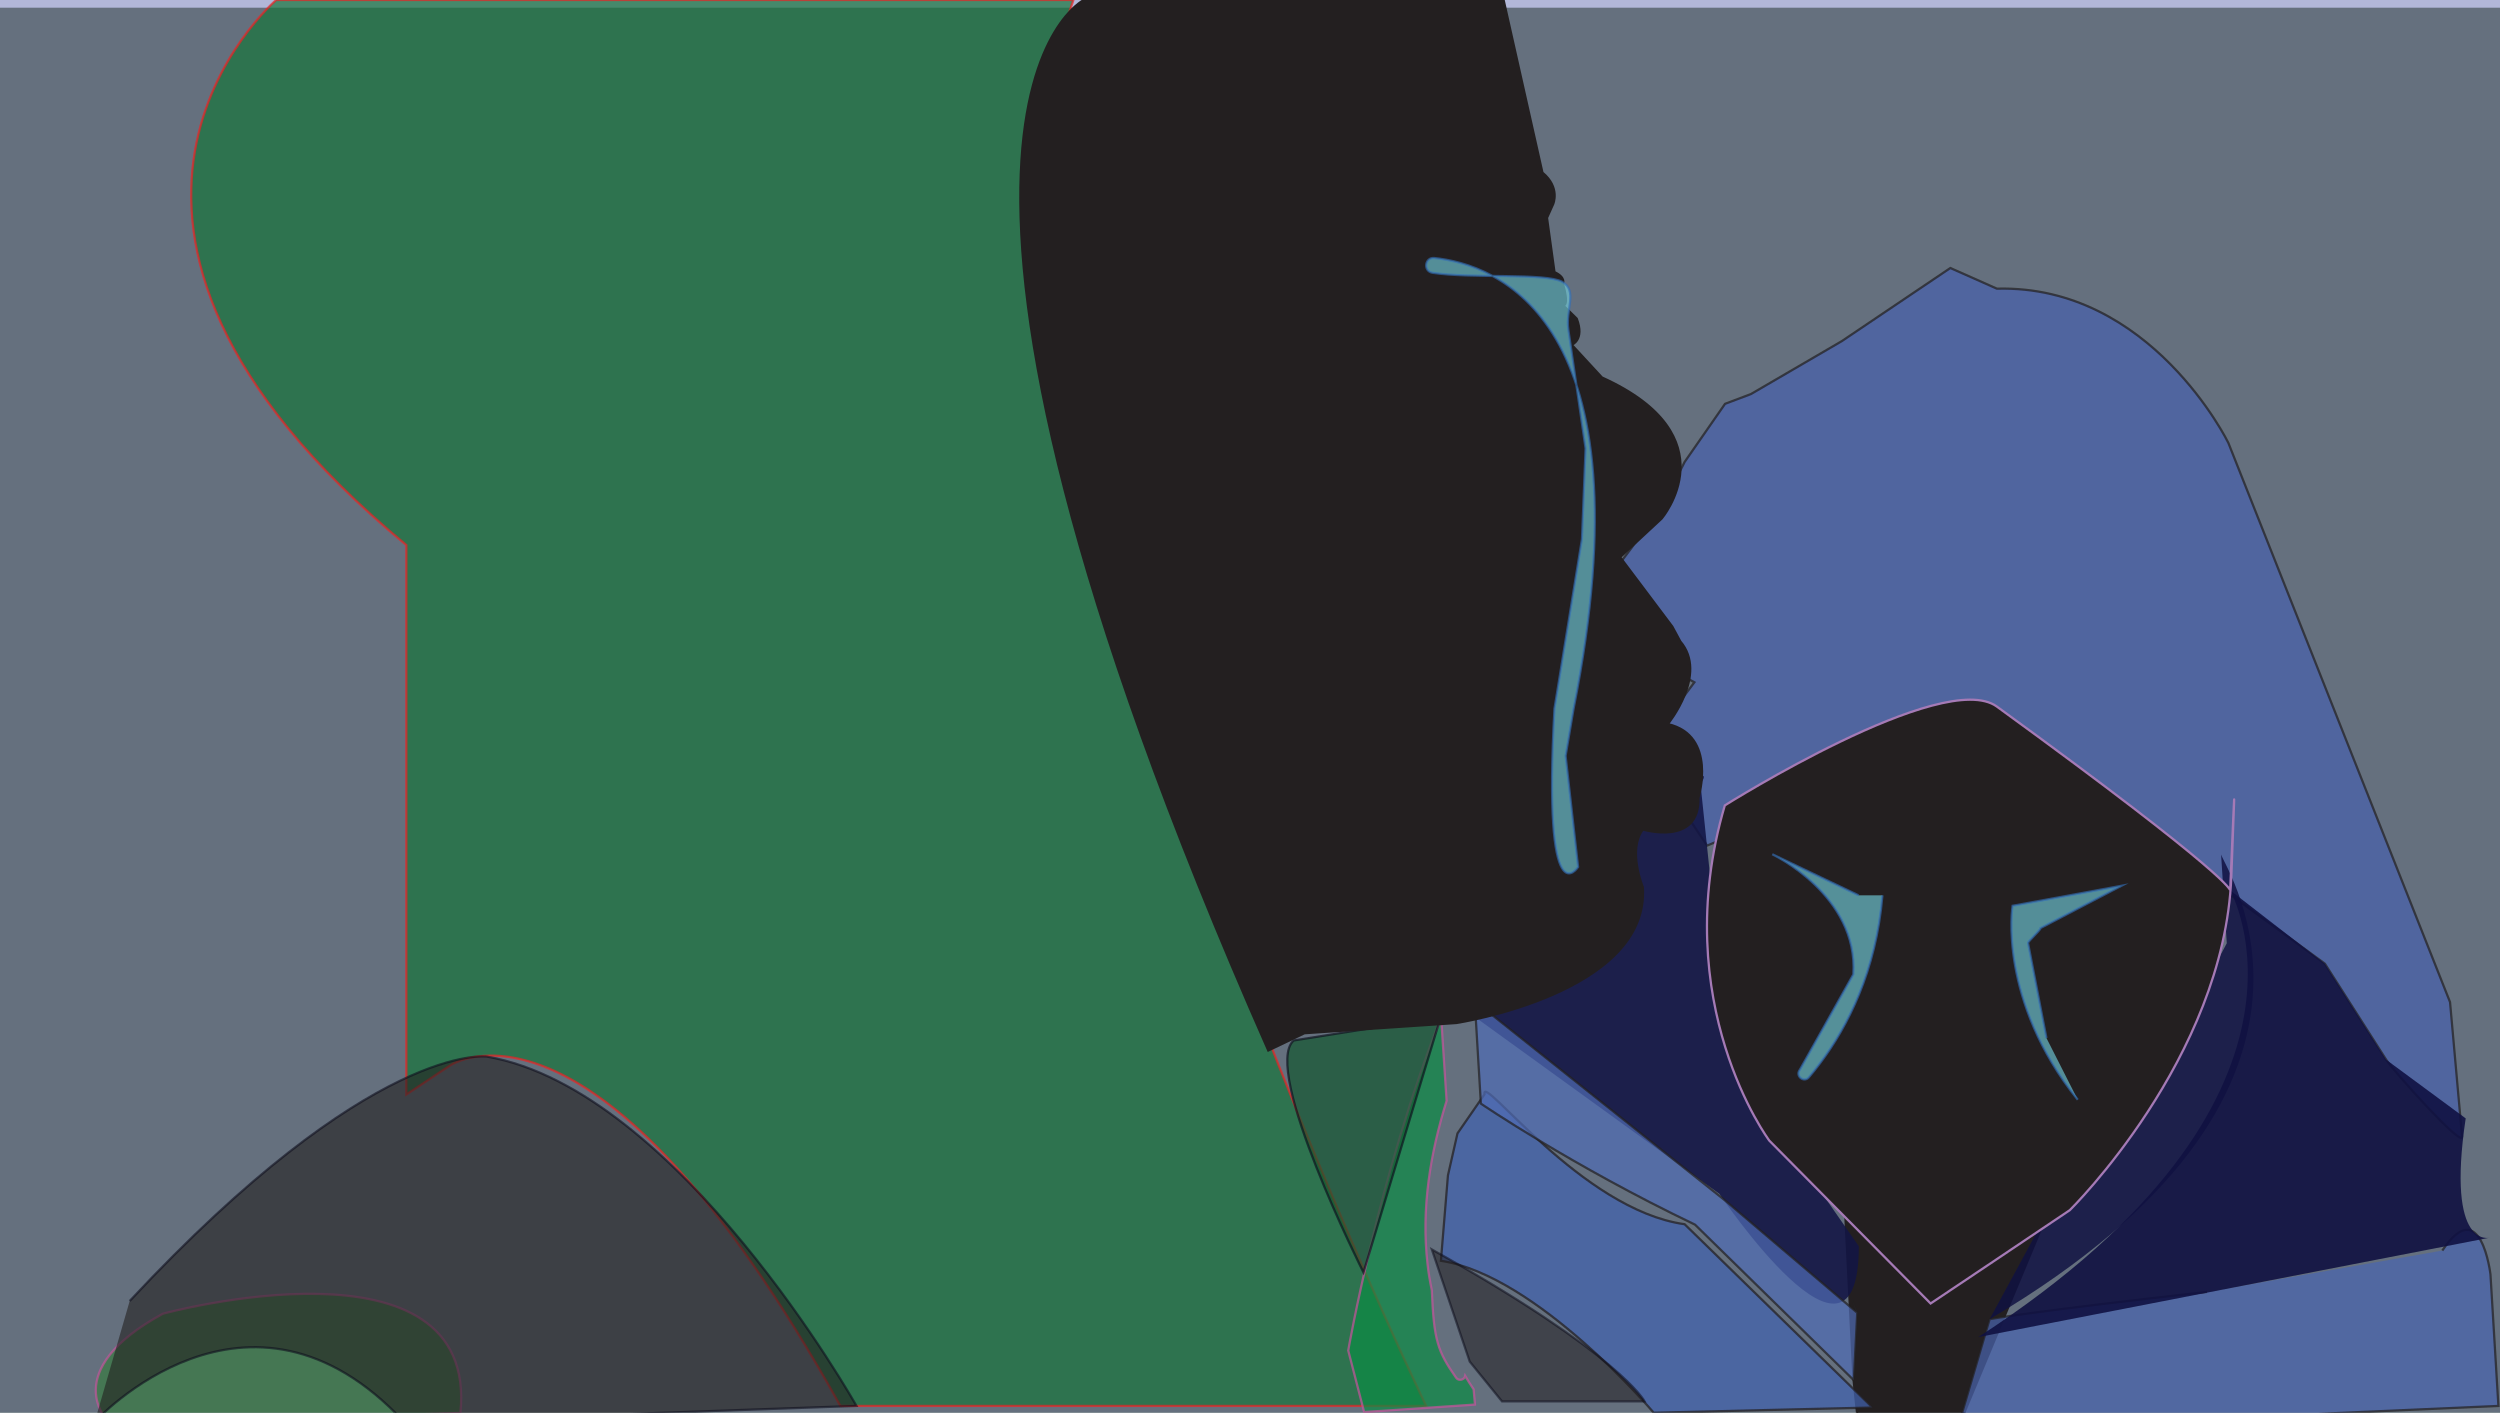 <?xml version="1.0" encoding="utf-8"?>
<!-- Generator: Adobe Illustrator 21.1.0, SVG Export Plug-In . SVG Version: 6.00 Build 0)  -->
<svg version="1.1" xmlns="http://www.w3.org/2000/svg" xmlns:xlink="http://www.w3.org/1999/xlink" x="0px" y="0px"
	 viewBox="0 0 1100.7 622" style="enable-background:new 0 0 1100.7 622;" xml:space="preserve">
<style type="text/css">
	.st0{opacity:0.61;fill:#11743B;}
	.st1{opacity:0.23;fill:#DF3C26;}
	.st2{opacity:0.36;fill:#2C3996;}
	.st3{fill:#231F20;stroke:#231F20;stroke-miterlimit:10;}
	.st4{opacity:0.69;fill:#17743B;stroke:#ED2224;stroke-miterlimit:10;}
	.st5{opacity:0.65;fill:#357C3C;stroke:#C9529E;stroke-miterlimit:10;}
	.st6{opacity:0.7;fill:#0A8C44;stroke:#C9529E;stroke-miterlimit:10;}
	.st7{opacity:0.71;fill:#4860AC;stroke:#231F20;stroke-miterlimit:10;}
	.st8{opacity:0.71;fill:#4A65AF;stroke:#231F20;stroke-miterlimit:10;}
	.st9{opacity:0.73;fill:#4263AE;stroke:#231F20;stroke-miterlimit:10;}
	.st10{opacity:0.9;fill:#101142;}
	.st11{opacity:0.88;fill:#131544;}
	.st12{opacity:0.71;fill:#4F6CB4;stroke:#231F20;stroke-miterlimit:10;}
	.st13{opacity:0.59;fill:#231F20;stroke:#0E0E1D;stroke-miterlimit:10;}
	.st14{opacity:0.54;fill:#231F20;stroke:#0E0E1D;stroke-miterlimit:10;}
	.st15{opacity:0.66;fill:#0E552B;stroke:#0E0E1D;stroke-miterlimit:10;}
	.st16{opacity:0.84;fill:#101142;}
	.st17{fill:#231F20;stroke:#A57AB6;stroke-miterlimit:10;}
	.st18{opacity:0.64;fill:#70CCDA;stroke:#336DB6;stroke-miterlimit:10;}
	.st19{opacity:0.65;fill:#70CCDA;stroke:#336DB6;stroke-miterlimit:10;}
</style>
<g id="Layer_5">
	<g id="Layer_6">
		<rect y="3.4" class="st0" width="1107.1" height="620.4"/>
	</g>
	<rect x="-2.1" y="3.4" class="st1" width="1102.8" height="620.4"/>
</g>
<g id="Layer_3">
	<rect x="-1.8" class="st2" width="1104.2" height="623.9"/>
	<polygon class="st3" points="812.5,536 816.1,607.7 818.4,629.5 861.7,629.5 898.4,541.5 	"/>
</g>
<g id="Layer_2">
	<path class="st4" d="M472.6,0c-60.8,171.7,155.3,619,155.3,619l-257.9,0h0C261.7,424.6,198,469.2,198,469.2l-19.1,12.7V240
		C7,97.8,121.6,0,121.6,0H472.6z"/>
	<path class="st5" d="M71.7,578.4c-46.7,25.5-24,47.6-24,47.6l155-3.9C210.9,540.6,71.7,578.4,71.7,578.4z"/>
	<path class="st6" d="M645.1,605.8c-0.3,1.6-2.8,2.5-4,0.8c-8.2-11.7-9.8-16.5-10.7-38.5c-0.8-3.8-1.5-7.7-1.9-11.7
		c-2.8-24.2,1.2-48.6,8.4-71.7l-2.4-36.8c-27.6,70-40.9,146.7-40.9,146.7l7,27.1l48.8-3.3l-0.6-6.7
		C647.4,609.6,646.2,607.7,645.1,605.8z"/>
	<path class="st7" d="M770.9,173.5l40-23.3l47.8-32.2l20.5,9.1c67.9-1.8,101.9,67.9,101.9,67.9l97.6,246.2l5.3,59.2
		c0.5,5.5-30.5-29.2-33.4-33.8l-27-42.3L879.2,319l-127.6,53.3l-28.1-41.9l22.5-30l-53.5-29c32.3-32.2,49.2-68,49.2-68l17.8-25.6
		L770.9,173.5z"/>
	<path class="st8" d="M971.7,568.8c-76.4,8.5-95.7,12-95.7,12l-14.3,48.7L1100,619l-3.5-57.9c0,0-4.2-36-21.2-10.5"/>
	<path class="st9" d="M653.6,481.8c-1.7-10.1,42.6,50.9,88.1,57.2l82.7,80.7l-96.3,2.3c0,0-51.2-60.4-93.7-66.9l3.1-37.6l4.2-18.5
		L653.6,481.8z"/>
	<path class="st10" d="M1050.5,466.5l-27-42.3L981.9,392c0,0,51.5,91.1-110.9,196.7l225.3-43.8c0,0-19.4,5.7-10.7-52.5"/>
	<path class="st11" d="M818.4,548.7c0,68.1-61.4-23.1-61.4-23.1l-117.1-84.7c97.2-27.5,61.2-77.9,61.2-77.9l47.6-17.8
		c3-4.2,0.7-5.1,0,0l12.7,121.5"/>
	<path class="st12" d="M815.6,572.9l2,5l-57.9-49.2l-110.4-87.9l2.7,45.1c0,0,39.8,27.2,94.3,53.3l69.9,68.5l1.5-29.8"/>
	<path class="st13" d="M57.1,572.8c107.2-114.9,157.3-107.6,157.3-107.6C298.8,479.8,377.1,619,377.1,619l-199.2,7
		c-68.8-73.9-136.2,0-136.2,0"/>
	<path class="st14" d="M630.4,550.1c83.1,46.4,93.7,66.9,93.7,66.9h-62.8l-14.2-17.5L630.4,550.1z"/>
	<path class="st15" d="M634.3,447.8l-34,112.4c0,0-45.1-89.6-30.7-102.1L634.3,447.8z"/>
	<path class="st16" d="M980.4,415.3c-52.7,100.9-82,124.2-82,124.2l-22.4,41.3C1045.7,480.6,980,383.1,977.9,376.2L980.4,415.3z"/>
	<path class="st3" d="M662,0c17.1,76,17.1,76,17.1,76s-8-6.6,0,0s4.7,13.9,4.7,13.9l-2.7,6l3.3,23.9c5.1,2.4,3.7,5,3.7,5
		c2.9,10.1,0.2,9.7,0.2,9.7l5.9,5.8c3.6,9.4-2.2,11.5-2.2,11.5l13.3,14.4c57.1,25.8,26.3,62.1,26.3,62.1l-18.3,17l23,30.6l3.5,6.5
		c12.4,14.5-5.5,36.4-5.5,36.4c21.9,5,13.5,32.4,13.5,32.4c0.6,21.6-24.5,14-24.5,14c-6.8,9.1,0,25.4,0,25.4
		c3.1,46.8-82.1,59.8-82.1,59.8l-66.9,4.5l-15.9,7.6C376.1,49.7,477.2,0,477.2,0C662,0,662,0,662,0z"/>
	<path class="st17" d="M779,502.2l71,71.7l25.1-16.8l36.2-24.3c0,0,67.9-66.7,71.1-146.7c3.1-80.1-0.5,5.9-0.5,5.9
		s0.5-5.9-102.7-80.9c-23.5-17.1-119.8,43.5-119.8,43.5C733.8,441.7,779,502.2,779,502.2z"/>
	<path class="st3" d="M744.3,126.1"/>
</g>
<g id="Layer_4">
	<path class="st18" d="M684.4,312c-5.2,94,10.4,69.7,10.4,69.7l-5.5-48.9l3.5-20.7c34.2-172.4-34.4-195.7-61.3-198.5
		c-4.2-0.4-5,5.8-0.8,6.5c16.8,2.6,50.1,0,57.1,4c7,3.9,1.4,12.2,2.7,21l7.6,52.3l-1.6,40L684.4,312z"/>
	<path class="st19" d="M828.8,394.2c-2.8,33.4-15.4,57.8-27.4,73.8c-1.7,2.3-3.4,4.4-5,6.3c-2.1,2.5-5.9-0.4-4.1-3.1v0
		c0.1-0.1,0.1-0.2,0.2-0.3l23.5-41.9c2.3-34.9-35.7-52.9-35.7-52.9l38,18.1"/>
	<path class="st18" d="M914.8,484.2c-17.6-21.9-24.8-43.3-27.6-59.1c-2.8-15.9-1.1-26.3-1.1-26.3L934,390l-35.6,18.6
		c0.2,0.7-5.6,5.9-5.5,6.6L901,457"/>
</g>
</svg>
